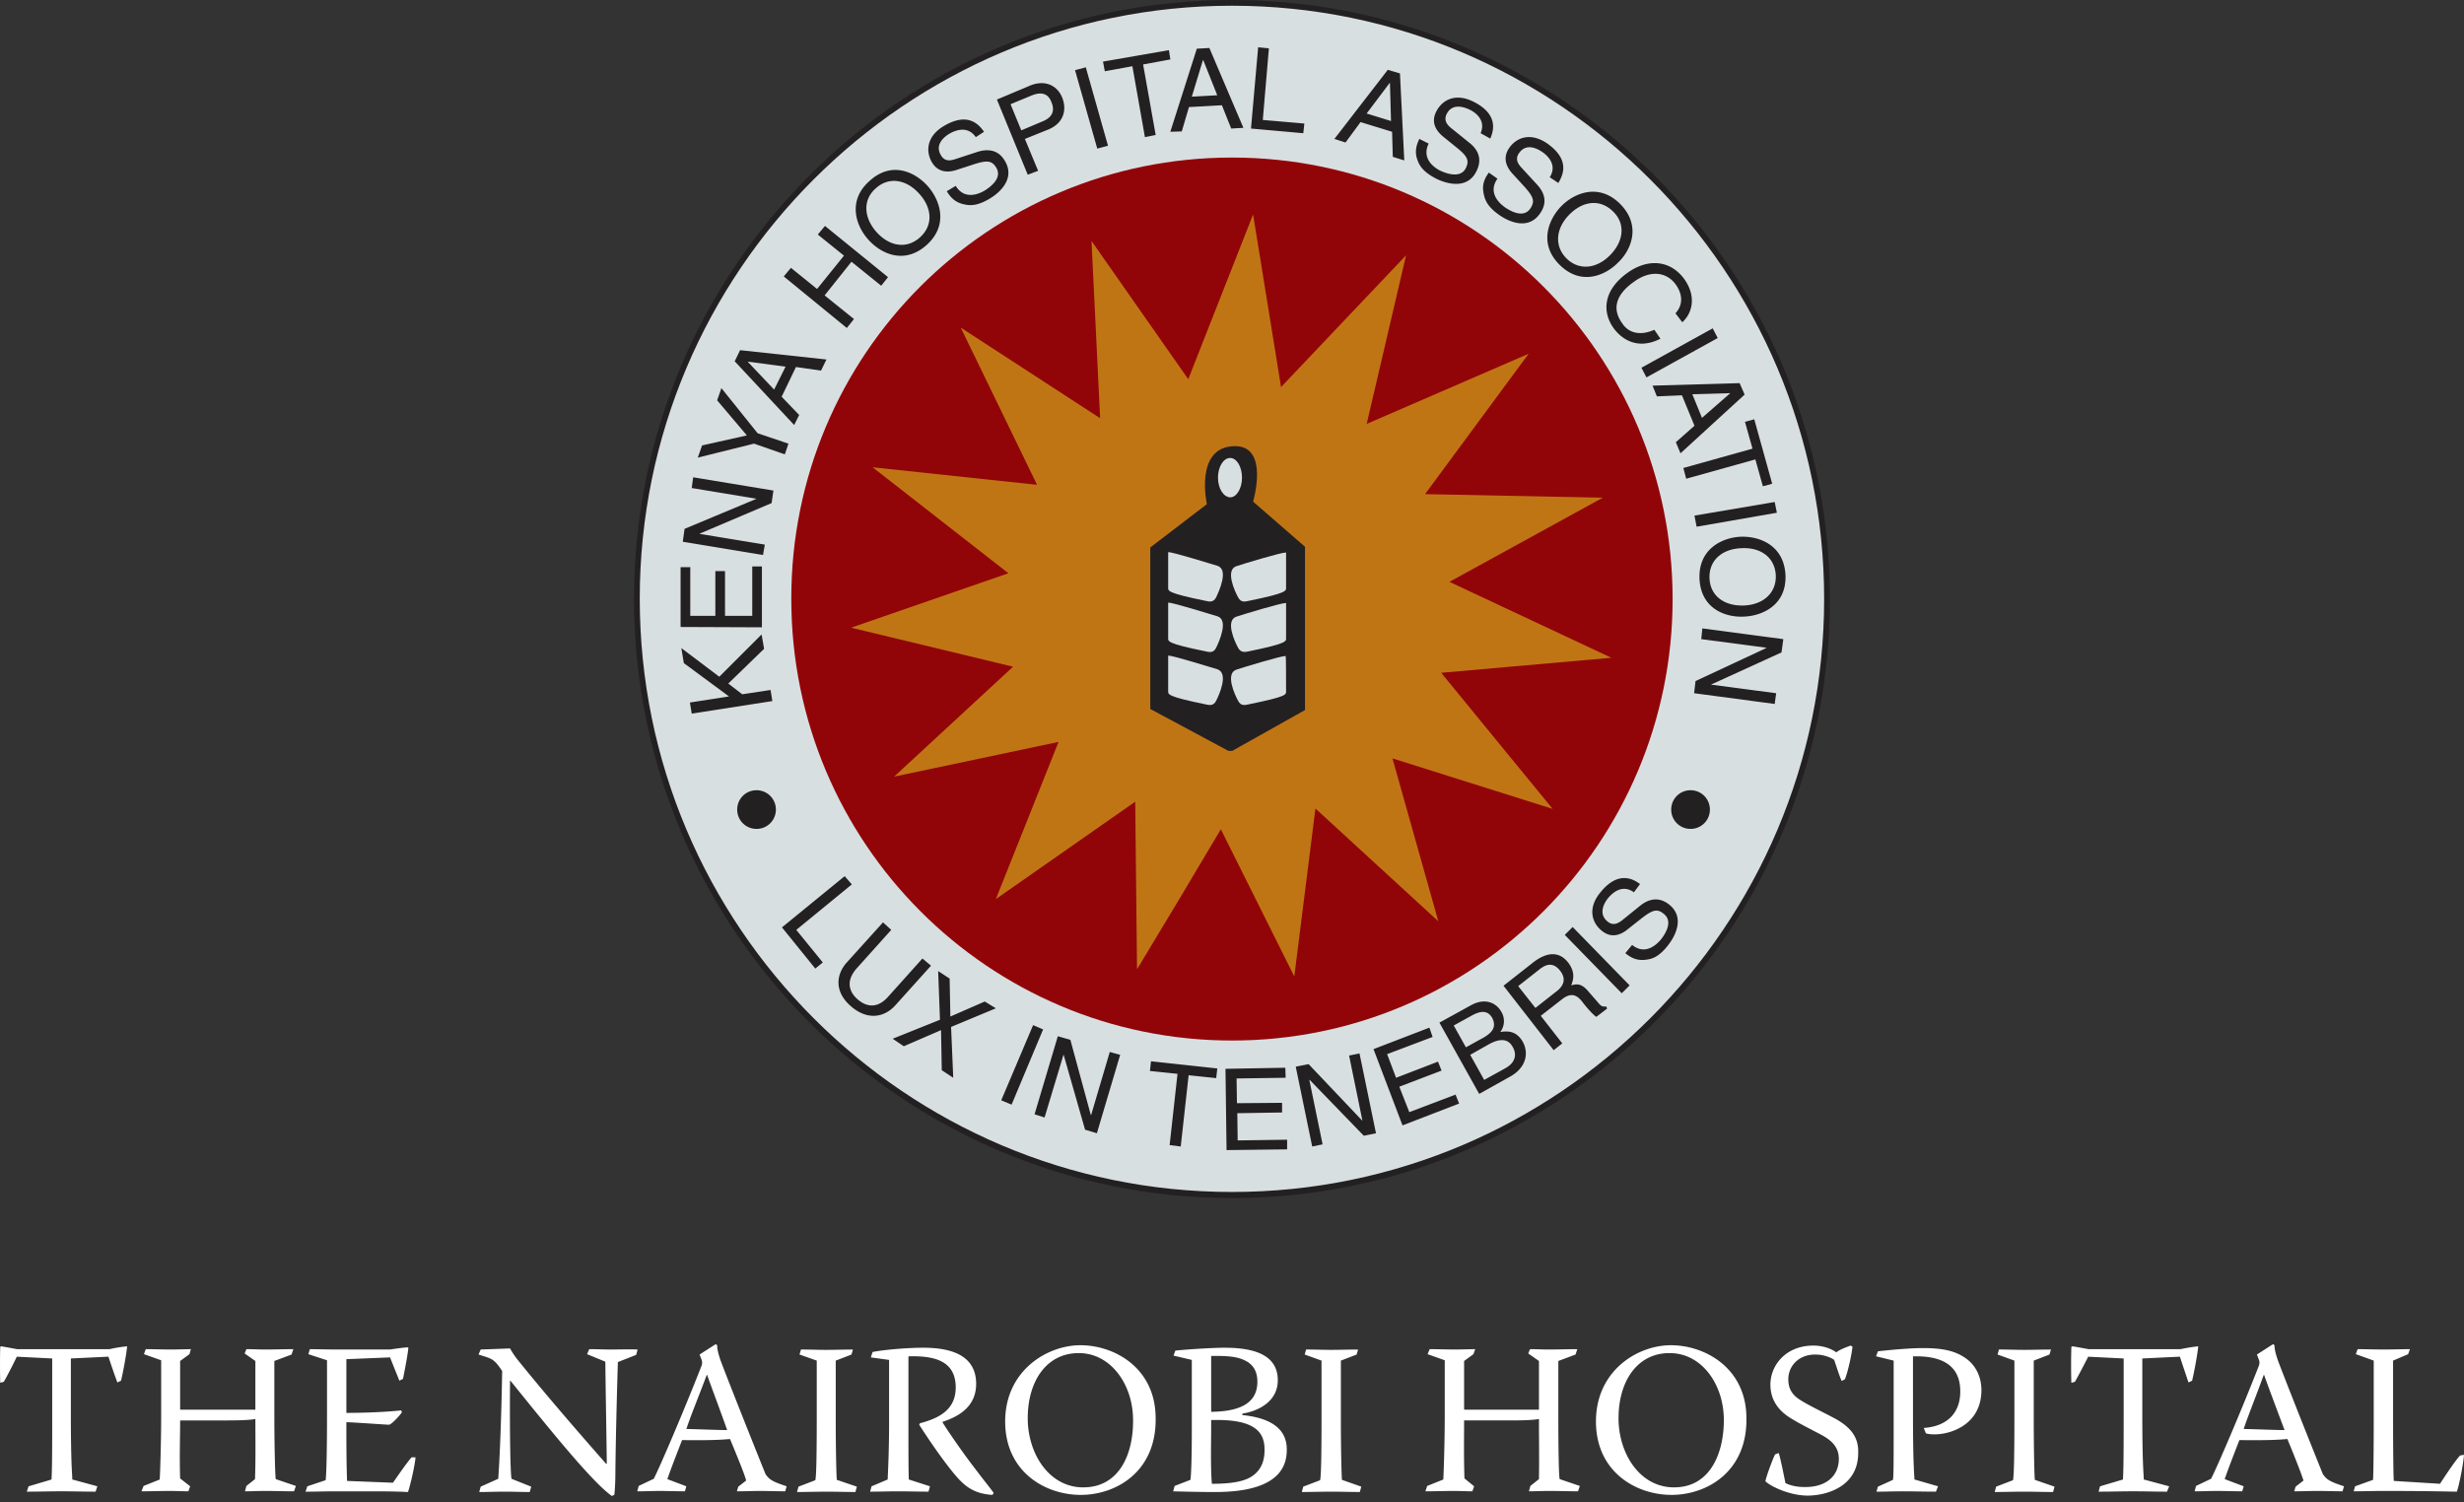 <svg width="123" height="75" fill="none" xmlns="http://www.w3.org/2000/svg"><rect width="100%" height="100%" fill="#333333" stroke="none"/><path d="M91.203 29.904c0 16.427-13.306 29.761-29.705 29.761-16.4 0-29.705-13.316-29.705-29.76C31.793 13.46 45.099.142 61.498.142c16.4 0 29.705 13.317 29.705 29.761z" fill="#D8DFE1"/><path d="M61.498 0C45.044 0 31.649 13.406 31.649 29.904c0 16.48 13.395 29.904 29.849 29.904 16.453 0 29.848-13.423 29.848-29.904C91.346 13.406 77.95 0 61.497 0zm0 59.504c-16.293 0-29.562-13.28-29.562-29.618 0-16.32 13.27-29.6 29.562-29.6s29.561 13.28 29.561 29.618c0 16.32-13.27 29.6-29.561 29.6z" fill="#232021"/><path d="M38.465 34.444l.09.554-4.025.626-.09-.554 1.95-.304-2.253-1.662-.125-.75 1.895 1.429 2.11-2.11.126.716-1.788 1.734.697.536 1.413-.215zm-.431-6.166v3.038l-4.06-.017v-2.985h.484v2.43h1.251V28.51h.483v2.234h1.36v-2.466h.482zm-3.504-3.915l.072-.536 4.006.661-.09.626-3.577 1.52-.018.017 3.255.536-.089.519-4.006-.662.09-.643 3.594-1.502-3.237-.536zm4.828-2.216l-.18.536-1.537-.536-2.808.697.215-.608 2.235-.5-1.484-1.752.214-.608 1.807 2.252 1.538.519zm1.628-3.647l.268-.554-4.31-.465-.268.554 2.968 3.182.25-.5-.875-.912.715-1.484 1.252.18zm-2.343.948l-1.306-1.377v-.018l1.878.25-.572 1.145zm2.181-7.74l.358-.43 3.147 2.557-.34.429-1.484-1.198-1.341 1.68 1.466 1.18-.357.447-3.148-2.574.358-.429 1.305 1.055 1.342-1.663-1.306-1.054zm5.507-2.395c-.572-.662-1.752-1.323-2.897-.304-1.162 1-.697 2.27-.107 2.931.572.662 1.753 1.323 2.915.304 1.145-1.019.662-2.27.09-2.931zm-.429 2.556c-.68.59-1.538.41-2.164-.304-.626-.715-.68-1.609 0-2.18.662-.59 1.538-.412 2.164.303.644.715.68 1.591 0 2.18zm2.808-5.023c-.357-.518-.894-.411-1.305-.179-.304.179-.751.572-.43 1.09.18.304.448.269.68.197L48.8 7.58c.519-.161 1.037-.107 1.359.447.5.822-.143 1.519-.733 1.876-.644.394-1.02.358-1.27.304-.465-.09-.697-.34-.894-.661l.447-.268c.375.625 1.001.5 1.448.232.34-.214.877-.643.573-1.144-.215-.357-.465-.375-1.127-.16l-.822.267c-.269.09-.877.25-1.252-.357-.322-.536-.287-1.287.554-1.805 1.234-.751 1.788-.09 2.039.268l-.412.268zm4.31-1.984c-.25-.608-.858-.876-1.555-.608l-1.7.715 1.539 3.754.518-.197-.661-1.59 1.198-.483c.822-.358.876-1.073.661-1.591zm-1.019 1.215l-1.02.43-.536-1.305 1.038-.43c.429-.178.822-.16 1.001.322.215.5-.018.805-.483.983zm3.309 1.198l-.536.143-1.109-3.915.537-.143 1.108 3.915zm-.25-4.2l3.291-.572.072.464-1.36.25.627 3.522-.537.107-.626-3.54-1.377.251-.09-.482zm5.31-.68l-.626.036-1.323 4.147.572-.018.358-1.215 1.645-.09.465 1.162.608-.036-1.699-3.986zm-.876 2.431l.554-1.823h.018l.698 1.752-1.27.071zm3.543 1.162l2.075.179-.054.483-2.61-.233.357-4.057.537.053-.305 3.575zm6.848-2.324l-.608-.179-2.665 3.45.555.179.75-1.019 1.575.483.035 1.251.573.179-.215-4.344zm-1.663 2.002l1.144-1.52h.018l.054 1.896-1.216-.376zm5.688.984c.25-.573-.143-.984-.555-1.18-.304-.143-.876-.322-1.144.232-.143.304.018.518.215.68l.93.75c.429.34.643.804.357 1.394-.411.876-1.341.715-1.985.411-.68-.34-.858-.661-.948-.893-.179-.43-.09-.77.072-1.109l.465.233c-.322.661.125 1.126.59 1.358.358.161 1.02.376 1.27-.143.178-.375.071-.59-.465-1.019l-.662-.536c-.215-.179-.68-.608-.358-1.251.286-.572.93-.947 1.824-.519 1.288.626 1.055 1.448.877 1.86l-.483-.269zm3.452 2.198c.34-.536.018-.983-.358-1.251-.286-.197-.823-.465-1.18.053-.197.286-.054.519.107.697l.805.876c.375.411.518.894.143 1.43-.537.787-1.43.5-2.021.09-.626-.43-.733-.787-.787-1.037-.107-.465.018-.769.25-1.09l.43.303c-.43.608-.054 1.127.375 1.43.34.233.948.537 1.27.054.233-.357.16-.572-.304-1.09l-.59-.644c-.18-.196-.572-.697-.161-1.287.358-.518 1.055-.786 1.878-.232 1.18.822.804 1.59.572 1.984l-.43-.286zm3.505 1.322c-1.091-1.072-2.325-.5-2.933.126-.608.625-1.163 1.859-.072 2.931 1.091 1.073 2.307.5 2.915-.125.644-.608 1.18-1.841.09-2.931zm-.483 2.557c-.662.679-1.538.804-2.182.178-.626-.625-.537-1.501.125-2.18.68-.697 1.538-.805 2.182-.18.644.609.554 1.485-.125 2.182zm3.254 2.913c.483-.536.25-1.108.018-1.43-.429-.608-1.234-.769-2.092-.143-.787.554-1.18 1.27-.572 2.091.196.304.697.698 1.591.304l.304.447c-1.377.697-2.164-.286-2.343-.536-.536-.75-.572-1.841.698-2.753 1.02-.733 2.146-.643 2.843.322.608.858.394 1.698-.107 2.145l-.34-.447zm-1.449 3.2l-.25-.483 3.558-1.966.25.483-3.558 1.966zm4.651.286l-4.346.125.215.536 1.252-.053.626 1.519-.93.822.232.554 3.201-2.931-.25-.572zm-.465.5l-1.413 1.234-.483-1.18 1.896-.054zm1.197 1.305l.894 3.218-.465.125-.375-1.34-3.452.964-.143-.536 3.452-.965-.376-1.34.465-.126zm-2.879 5.363l-.107-.555 4.006-.679.107.536-4.006.698zm2.2.5c-.876.036-2.11.572-2.056 2.091.071 1.537 1.34 1.949 2.235 1.895.876-.036 2.128-.554 2.057-2.091-.09-1.52-1.36-1.93-2.236-1.895zm.161 3.432c-.966.036-1.68-.465-1.717-1.359-.035-.893.626-1.465 1.592-1.501.948-.054 1.663.447 1.717 1.34.036.912-.644 1.484-1.592 1.52zm1.61 4.379l-.072.537-4.024-.537.072-.607 3.523-1.645.018-.018-3.255-.429.054-.536 4.041.536-.089.662-3.523 1.608 3.255.43zM39.75 46.42l1.324 1.627-.376.304-1.663-2.056 3.13-2.556.358.411-2.773 2.27zm6.725 1.788l-1.77 1.966c-.555.625-1.413.786-2.254.036-.822-.733-.697-1.573-.196-2.145l1.824-2.02.411.375-1.717 1.913c-.59.661-.357 1.197.018 1.537.376.34.948.554 1.538-.107l1.717-1.913.43.358zm1.109 5.594l-.572-.375-.036-2.002-1.86.805-.554-.376 2.36-.947-.09-2.431.573.375.036 1.895 1.717-.75.554.339-2.235.93.107 2.537zm2.914 1.341l-.518-.214 1.591-3.754.5.214-1.573 3.754zm4.902-2.628l.518.143-1.163 3.915-.59-.179-1.073-3.753-.948 3.145-.5-.16 1.162-3.897.626.179 1.02 3.753h.017l.93-3.146zm2.057.465l3.309.358-.054.482-1.377-.143-.394 3.557-.554-.071.393-3.557-1.377-.143.054-.483zm6.793 4.397l-3.022.036-.053-4.057 2.986-.054.018.5-2.45.036.018 1.234L64 55.054v.482l-2.235.036.018 1.358 2.468-.035v.482zm3.096-4.683l.519-.107.823 3.986-.608.125-2.7-2.788h-.019l.662 3.217-.519.107-.822-3.986.644-.125 2.664 2.807h.018l-.662-3.236zm5.492 2.396l-2.826 1.09-1.448-3.807 2.79-1.073.16.465-2.27.858.446 1.18 2.093-.805.178.447-2.11.804.5 1.27 2.308-.876.179.447zm3.182-3.075c-.34-.608-.84-.536-1.126-.5a.893.893 0 00.053-1.001c-.268-.483-.84-.698-1.502-.34l-1.591.876 1.985 3.557 1.538-.858c.804-.447.948-1.162.643-1.734zm-3.451-.822l.876-.483c.537-.304.84-.232 1.037.09.233.446.036.732-.429 1l-.876.483-.608-1.09zm2.557 2.145l-1.037.572-.698-1.252.948-.536c.394-.214.895-.357 1.163.125.25.411.125.823-.376 1.09zm5.06-3.093c-.196.018-.268-.017-.411-.196l-.483-.554c-.358-.43-.608-.376-.858-.304.107-.286.214-.644-.143-1.126-.519-.68-1.198-.447-1.735-.036l-1.502 1.18 2.503 3.217.43-.34-1.073-1.376 1.055-.822c.518-.411.805-.143 1.02.125.089.125.482.608.697.75l.536-.41-.036-.108zm-2.54-.715l-1 .787-.86-1.09 1.092-.858c.215-.161.608-.412 1.001.089.376.483.09.84-.232 1.072zm3.704-.34l-.394.394-2.844-2.914.394-.393 2.843 2.914zm.214-4.646c-.52-.376-.984-.072-1.288.286-.215.268-.5.804-.018 1.18.268.214.5.089.698-.054l.93-.751c.429-.34.93-.447 1.43-.054.751.59.394 1.466-.036 2.02-.465.608-.822.697-1.073.733-.465.071-.769-.072-1.073-.322l.34-.411c.572.465 1.109.125 1.449-.286.25-.322.59-.911.125-1.269-.322-.268-.555-.197-1.109.232l-.68.537c-.214.178-.733.536-1.287.089-.5-.393-.733-1.108-.107-1.895.894-1.126 1.645-.715 2.003-.447l-.304.412zm-42.833-4.13a.961.961 0 01-.965.965.961.961 0 01-.966-.965c0-.536.429-.965.966-.965.536 0 .965.429.965.965zm46.625 0a.961.961 0 01-.965.965.961.961 0 01-.966-.965c0-.536.429-.965.966-.965.536 0 .965.429.965.965z" fill="#232021"/><path d="M83.495 29.904c0 12.173-9.854 22.04-21.997 22.04s-21.997-9.867-21.997-22.04c-.018-12.19 9.836-22.039 21.997-22.039 12.143 0 21.997 9.849 21.997 22.04z" fill="#910508"/><path d="M58.869 44.883l-2.11 3.503-.09-8.365-6.957 4.862 3.13-7.847-8.209 1.734 5.938-5.488-8.084-1.948 7.851-2.717-6.778-5.29 8.209.875-3.81-7.847 6.958 4.522-.43-8.847 4.829 6.9 3.237-8.223 1.395 8.615 6.241-6.577-1.967 8.418 8.084-3.503-5.169 7.007 8.87.179-7.654 4.2 8.084 3.79-8.495.75 5.562 6.793-7.994-2.52 2.289 8.132-6.134-5.63-1.055 8.383-3.667-7.347-2.074 3.486z" fill="#C07515"/><path d="M62.553 25.042s.822-2.77-.895-2.77c-2.056 0-1.412 2.895-1.412 2.895L57.42 27.33v8.062l3.899 2.091h.196l3.63-2.038v-8.15l-2.592-2.253z" fill="#232021"/><path d="M60.8 23.845c0-.536.269-.983.609-.983.322 0 .59.429.59.983 0 .536-.268.983-.59.983-.34-.018-.608-.447-.608-.983zm-.09 11.135c-.143.287-.357.215-.536.18-1.932-.394-1.86-.501-1.86-.662v-1.77c.268 0 2.128.59 2.45.68.59.196.09 1.287-.054 1.573zm0-2.645c-.143.286-.357.215-.536.179-1.932-.393-1.86-.5-1.86-.661v-1.77c.268 0 2.128.59 2.45.68.59.178.09 1.268-.054 1.572zm0-2.52c-.143.286-.357.214-.536.178-1.932-.393-1.86-.5-1.86-.66v-1.77c.268 0 2.128.59 2.45.679.59.178.09 1.269-.054 1.573zm1.63 5.345c-.18.035-.394.107-.537-.18-.161-.285-.662-1.376-.072-1.555.322-.107 2.2-.679 2.45-.679.018 0 .018 1.43.018 1.752 0 .179.072.268-1.86.661zm1.86-3.308c0 .161.07.269-1.86.662-.18.036-.394.09-.537-.179-.161-.286-.662-1.376-.072-1.555.322-.107 2.2-.68 2.468-.68v1.752zm0-2.52c0 .161.07.268-1.86.662-.18.035-.394.107-.537-.18-.161-.285-.662-1.375-.072-1.554.322-.107 2.2-.68 2.468-.68v1.752z" fill="#D8DFE1"/><path d="M6.344 67.208a7.05 7.05 0 00-.876.143H.854c-.197-.035-.662-.125-.823-.143l-.018.036c-.017.34-.017 1.394 0 1.787l.18-.053c.124-.215.518-.965.643-1.251l1.77.089v3.02c0 2.414-.017 2.646-.035 3.022l-1.145.34-.09.267c.591 0 1.163-.018 1.736-.018.554 0 1.144.018 1.699.018l.089-.268-1.252-.34c0-.321-.071-.607-.071-3.378v-2.663l1.877-.09c.054.18.34 1.02.447 1.288l.18-.09c.107-.429.285-1.412.303-1.716zm7.423 6.632c-.036-.125-.072-1.859-.072-3.075v-2.824l.859-.321.09-.269c-.412 0-.913.018-1.414.018-.304 0-.608-.018-.93-.018l-.089.215.537.375v2.431H8.992v-2.43l.465-.34.072-.25c-.287 0-.609.017-1.02.017-.393 0-.84-.018-1.234-.018l-.09.25.86.305v2.788c0 1.305-.054 2.896-.072 3.164l-.805.322-.107.268c.429 0 .947-.018 1.412-.018.358 0 .662.018.93.018l.09-.25-.501-.394c-.036-1.108 0-2.002 0-2.895h2.36c.573 0 1.145-.018 1.396-.072 0 1.001.018 1.948-.018 3.003l-.43.34-.071.268c.304 0 .644-.018 1.002-.018.5 0 1.001.018 1.448.018l.09-.268-1.002-.34zm6.778-1.09c-.25.286-.716.965-.93 1.269l-2.29-.09c-.035-.893-.035-2.216-.035-2.931.304 0 1.967.125 2.128.125.125 0 .608-.536.644-.626l-.036-.089c-.662.072-1.735.125-2.736.125v-2.681l2.182-.09c.089.233.357.894.464 1.162l.18-.089c.07-.34.25-1.269.268-1.555l-.018-.018c-.197 0-.787.09-.894.107h-2.683c-.43 0-.876-.017-1.323-.017l-.072.25.93.304v2.86c0 1.805-.036 3.002-.072 3.128l-.912.303-.089.269c.447 0 .984-.018 1.466-.018h1.7c.625 0 1.251 0 1.949.035.125-.357.357-1.394.375-1.733h-.196zm9.96-5.38c-.34 0-.698-.019-1.091-.019l-.108.25.913.376c0 .679.071 4.593.071 5.094h-.036c-1.43-1.626-2.95-3.378-4.381-5.148a4.4 4.4 0 01-.412-.608l-1.466.054-.107.25c.661.215.75.179 1.18.823-.054 3.128-.16 4.915-.197 5.38l-.876.393-.072.268c.394 0 .841-.018 1.252-.018.465 0 .859.018 1.27.018l.072-.268-.984-.393c-.072-.465-.09-3.057-.072-4.898h.018c2.218 2.753 4.114 5.076 5.062 5.756l.125-.054c.035-.268.053-.75.053-1.09.018-1.984.108-5.059.125-5.541l.913-.358.071-.268c-.447-.018-.93 0-1.323 0zm7.709 6.22c-1.037-2.574-2.093-5.256-2.253-5.702-.126-.376-.161-.572-.161-.733l-.072-.054-.805.518.108.286c.035.108.017.215-.036.34-.877 2.234-2.039 4.951-2.36 5.577l-.752.357-.072.269c.376 0 .734-.018 1.11-.018.41 0 .894.017 1.27.017l.07-.25-.947-.357c.179-.519.34-.93.733-1.949 1.467.018 1.95-.017 2.396-.053.43 1.037.734 1.787.805 2.073l-.393.304-.072.233c.412 0 .77-.018 1.145-.018.429 0 .876.017 1.27.017l.071-.25c-.697-.232-.858-.322-1.055-.608zm-3.952-2.253c.232-.697.518-1.376 1.019-2.699h.018c.286.805.608 1.645 1.001 2.753-.447 0-1.734-.054-2.038-.054zm7.51 2.539c-.018-.197-.053-1.341-.053-3.128v-2.825l.786-.303.072-.25c-.43 0-.894.017-1.341.017-.412 0-.84-.018-1.252-.018l-.072.25.859.304v2.842c0 1.788-.018 2.95-.072 3.129l-.84.321-.072.268c.43 0 .93-.017 1.467-.017.554 0 1.037.017 1.448.017l.072-.268-1.002-.34zm6.92-.536c-.608-.787-1.412-1.95-1.645-2.342v-.018c.77-.25 1.681-.733 1.681-1.895 0-1.197-.876-1.805-2.629-1.805-.858 0-2.038.107-2.54.214l-.089.268.912.126v3.128c0 1.412-.053 2.43-.071 2.842l-.805.34-.071.267c.465 0 .93-.017 1.395-.017.518 0 1.001.017 1.52.017l.071-.268-1.055-.34c-.018-.536-.018-1.358-.018-2.841v-3.307c1.252-.036 2.36.196 2.36 1.555 0 1.072-.768 1.52-1.788 1.787l-.035.072c.697 1.09 1.448 2.127 1.913 2.645.447.5.912.805 1.735.858l.072-.09c-.126-.196-.304-.392-.913-1.197zm5.24-6.185c-1.663 0-3.755 1.269-3.755 3.807 0 2.502 1.985 3.664 3.773 3.664 1.77 0 3.792-1.162 3.738-3.86-.018-2.467-2.039-3.611-3.756-3.611zm.143 7.096c-1.716 0-2.772-1.698-2.772-3.45 0-1.841.93-3.253 2.54-3.253h.018c1.574 0 2.7 1.555 2.7 3.342.018 1.627-.644 3.36-2.486 3.36zm7.941-3.611v-.071c.805-.125 1.77-.608 1.77-1.663 0-1.162-.983-1.626-2.646-1.626-.68 0-1.968.09-2.468.143l-.09.25.912.215v3.467c0 1.466-.035 2.36-.071 2.52l-.787.304-.072.269c.698.017 1.36.035 2.075.035 1.466 0 3.595-.25 3.595-2.091.017-.965-.644-1.59-2.218-1.752zm-1.556-2.95h.322c.662 0 1.091.072 1.413.251.375.197.572.536.572 1.037 0 1.198-1.09 1.484-2.307 1.501v-2.788zm2.665 4.684c0 .375-.072.769-.358 1.09-.34.376-.876.608-2.271.608-.072-.804-.036-2.02-.036-2.896v-.285c2.29-.072 2.665.679 2.665 1.483zm3.863 1.502c-.017-.197-.053-1.341-.053-3.128v-2.825l.787-.303.071-.25c-.447 0-.894.017-1.341.017-.43 0-.84-.018-1.252-.018l-.072.25.841.304v2.842c0 1.788-.018 2.95-.072 3.129l-.84.321-.072.268c.43 0 .93-.017 1.467-.017.554 0 1.037.017 1.43.017l.072-.268-.966-.34zm10.872-.036c-.053-.125-.07-1.859-.07-3.075v-2.824l.858-.321.089-.269c-.43 0-.93.018-1.43.018-.305 0-.627-.018-.93-.018l-.09.215.536.375v2.431h-3.737v-2.43l.465-.34.09-.25c-.305 0-.609.017-1.038.017-.394 0-.84-.018-1.234-.018l-.107.25.858.305v2.788c0 1.305-.054 2.896-.072 3.164l-.804.322-.09.268c.43 0 .948-.018 1.413-.018.376 0 .662.018.93.018l.09-.25-.483-.394c-.036-1.108-.018-2.002-.018-2.895h2.343c.572 0 1.144-.018 1.394-.072 0 1.001.018 1.948 0 3.003l-.429.34-.071.268c.304 0 .626-.018 1.001-.018.501 0 1.002.018 1.449.018l.09-.268-1.002-.34zm5.546-6.685c-1.663 0-3.738 1.269-3.738 3.807 0 2.502 1.985 3.664 3.773 3.664 1.771 0 3.792-1.162 3.738-3.86-.018-2.467-2.056-3.611-3.773-3.611zm.16 7.096c-1.716 0-2.771-1.698-2.771-3.45 0-1.841.93-3.253 2.54-3.253h.017c1.592 0 2.7 1.555 2.7 3.342 0 1.627-.661 3.36-2.485 3.36zm7.94-3.486c-.608-.321-1.18-.59-1.61-.858-.41-.25-.626-.554-.626-1.054 0-.644.501-1.233 1.342-1.233.447 0 .805.16.948.268.071.196.25.786.375 1.054l.161-.09c.161-.392.358-1.34.376-1.626l-.09-.053c-.25.089-.572.214-.715.34-.215-.162-.626-.34-1.145-.34-1.377 0-2.146.983-2.146 1.948 0 .643.286 1.233 1.02 1.68.518.322 1.055.572 1.61.876.536.304.786.661.786 1.144 0 .876-.644 1.394-1.61 1.412-.572.018-.912-.125-1.055-.197-.214-1.054-.286-1.358-.34-1.501l-.178.072c-.09.16-.43 1.054-.483 1.34.304.286 1.252.715 2.11.715.912 0 2.522-.429 2.522-2.127.018-.608-.179-1.215-1.252-1.77zm4.524.519l.108.268c.108.036.233.053.43.053.84 0 2.342-.5 2.342-2.216 0-.572-.232-1.251-.876-1.644-.519-.34-1.163-.447-2.039-.447-.59 0-1.466.071-2.253.16l-.09.25.877.215v2.735c0 2.467 0 3.003-.036 3.218l-.751.34-.072.25c.43 0 .876-.018 1.306-.018.554 0 1.109.017 1.663.017l.107-.268-1.18-.34c0-.178-.072-.678-.072-3.235V67.71c1.342-.036 2.361.375 2.361 1.752 0 1-.572 1.733-1.824 1.823zm5.545 2.592c-.018-.197-.053-1.341-.053-3.128v-2.825l.786-.303.072-.25c-.447 0-.894.017-1.323.017-.43 0-.841-.018-1.27-.018l-.072.25.841.304v2.842c0 1.788-.018 2.95-.072 3.129l-.84.321-.072.268c.412 0 .93-.017 1.467-.017.554 0 1.037.017 1.448.017l.072-.268-.984-.34zm8.174-6.668a7.7 7.7 0 00-.894.143h-4.596c-.197-.035-.662-.125-.823-.143l-.036.036a29.56 29.56 0 000 1.787l.179-.053c.125-.215.519-.965.662-1.251l1.77.089v3.02c0 2.414-.018 2.646-.036 3.022l-1.144.34-.072.267c.59 0 1.163-.018 1.735-.018.554 0 1.127.018 1.681.018l.107-.268-1.269-.34c0-.321-.072-.607-.072-3.378v-2.663l1.878-.09c.054.18.34 1.02.429 1.288l.179-.09c.107-.429.286-1.412.304-1.716h.018zm6.205 6.382c-1.037-2.574-2.092-5.256-2.253-5.702-.125-.376-.161-.572-.161-.733l-.072-.054-.804.518.107.286c.036.108.018.215-.036.34-.876 2.234-2.039 4.951-2.361 5.577l-.751.357-.071.269c.375 0 .733-.018 1.109-.018.411 0 .894.017 1.269.017l.072-.25-.948-.357c.179-.519.34-.93.733-1.949 1.467.018 1.967-.017 2.397-.053.429 1.037.715 1.787.804 2.073l-.393.304-.072.233c.412 0 .769-.018 1.145-.018.411 0 .876.017 1.27.017l.071-.25c-.697-.232-.858-.322-1.055-.608zm-3.952-2.253c.232-.697.518-1.376 1.001-2.699h.018c.286.805.608 1.645 1.02 2.753-.43 0-1.735-.054-2.039-.054zm10.802 1.323c-.251.268-.734 1.001-1.002 1.412l-2.307-.143c-.018-.178-.036-1.465-.036-3.181v-2.825l.752-.321.089-.25c-.411 0-.858.017-1.323.017-.483 0-.913-.018-1.288-.018l-.09.25.895.322v2.825c0 1.68-.018 2.985-.036 3.128l-.894.321-.072.25c.465 0 .984-.017 1.502-.017 2.397 0 3.273.035 3.649.035.107-.285.322-1.358.357-1.84l-.196.035z" fill="#fff"/></svg>
